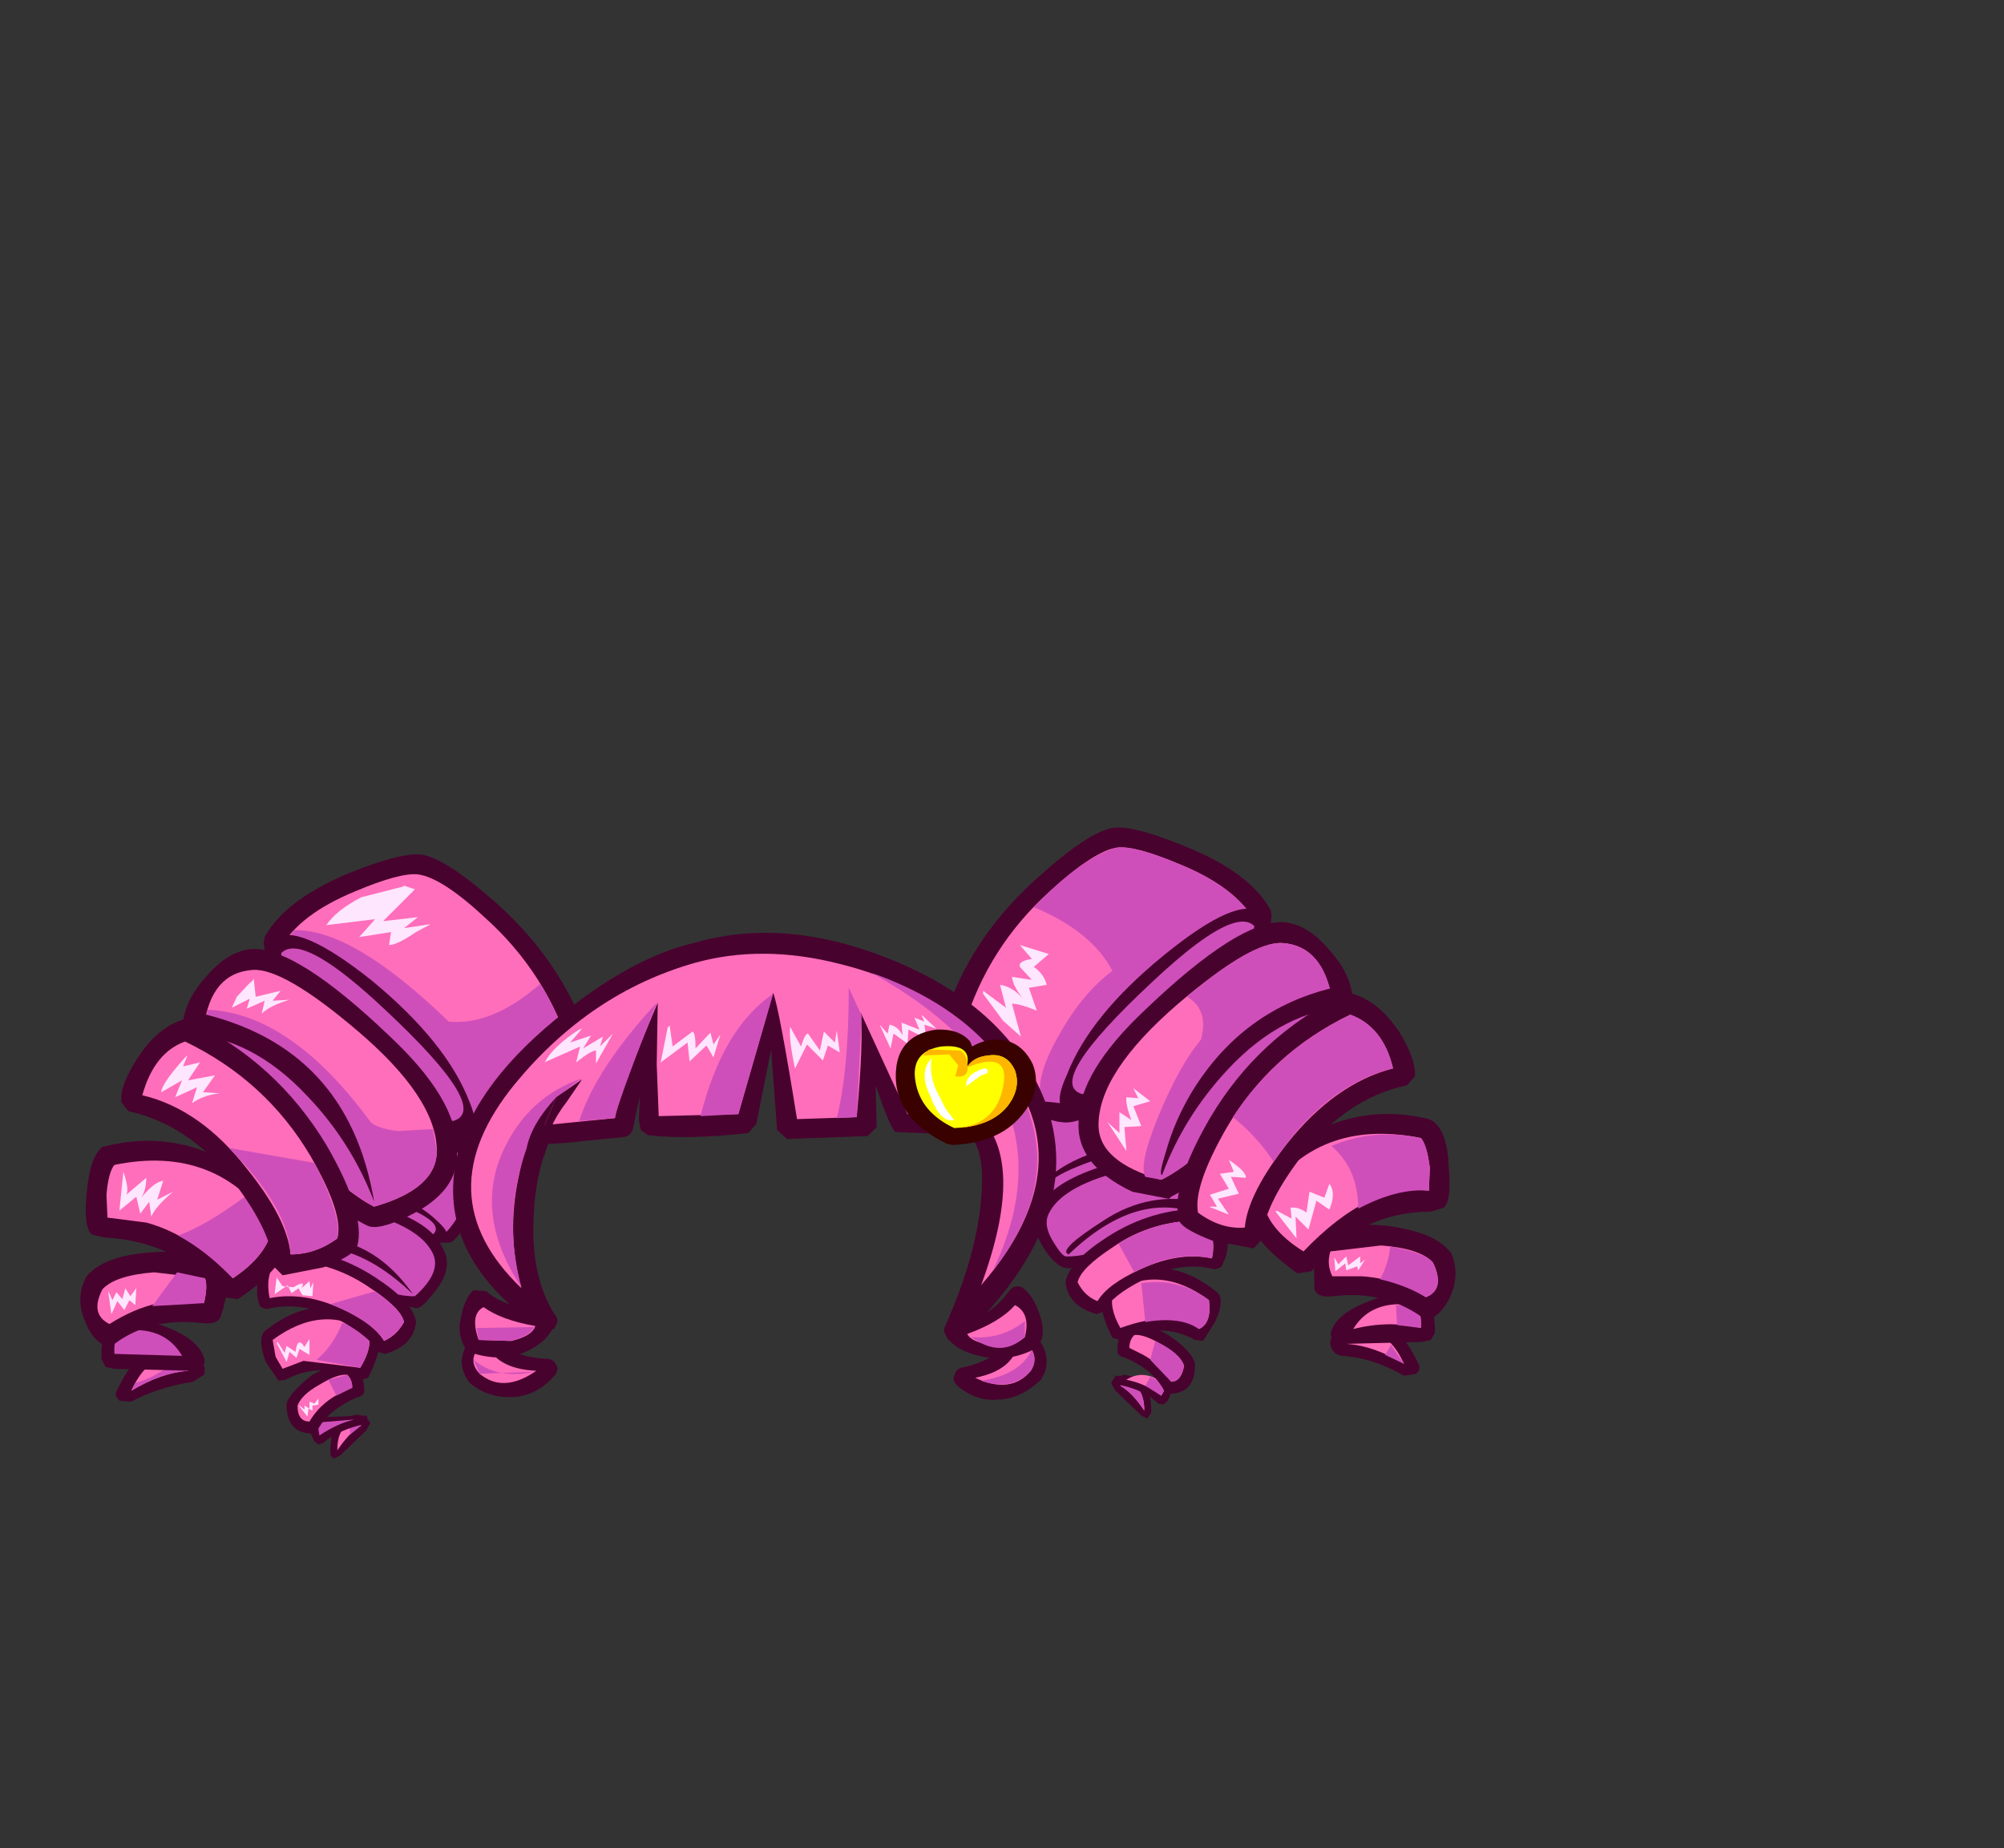 <svg xmlns:xlink="http://www.w3.org/1999/xlink" height="92.9" width="100.7" xmlns="http://www.w3.org/2000/svg"><rect width="100%" height="100%" fill="#333333" stroke="none"/><use height="31.7" transform="translate(4.05 41.6)" width="69.1" xlink:href="#a"/><defs><g id="a" fill-rule="evenodd"><path d="M-22.05 23.25q-.05-1.75 1.4-1.9l.25.1q.35.2.35.35l-.2.35-1.3 1.25-.3.15q-.2-.05-.2-.3" fill="#48022e" transform="translate(34.6 8.15)"/><path d="M-21.7 23.15q0-1.35 1-1.45l.2.2q-.6.35-1.2 1.25" fill="#ff6eba" transform="translate(34.6 8.15)"/><path d="m-20.7 21.7.2.2-.55.45-.05-.5.4-.15" fill="#cf4fba" transform="translate(34.6 8.15)"/><path d="m-22.95 21.5 2.7-.1q.1.1.05.25l-.2.2q-1.2.25-2.05.95l-.2.05-.2-.15q-.4-.75-.15-1.15l.05-.05" fill="#48022e" transform="translate(34.6 8.15)"/><path d="m-22.7 21.75 1.85-.15q-.85.2-1.75.8l-.1-.65" fill="#cf4fba" transform="translate(34.6 8.15)"/><path d="m-21 18.8.05.05q.6.4.6 1.25.05.3-.4.4-1.45.65-1.95 1.65l-.25.15q-1.3 0-1.3-1.45v-.05q.15-.55 1.3-1.45 1.3-.7 1.95-.55" fill="#48022e" transform="translate(34.6 8.15)"/><path d="M-23.7 20.9q.2-.55 1.1-1.05.9-.55 1.4-.5.25.25.25.65l-.75.35q-.9.5-1.4 1.35-.6 0-.6-.8" fill="#ff6eba" transform="translate(34.6 8.15)"/><path d="M-21.2 19.35q.25.25.25.65l-.8.4-.4-.8.95-.25" fill="#cf4fba" transform="translate(34.6 8.15)"/><path d="M-19.7 16.85q.45.85-.45 2.65l-.35.1q-2.05-.95-3.8 0l-.35.05-.65-.95q-.35-.95-.15-1.4l.05-.1q2.75-2.25 5.6-.45l.1.1" fill="#48022e" transform="translate(34.6 8.15)"/><path d="M-20.15 17.2q.25.75-.4 1.8l-2.85-.35-1.05.4-.35-.6-.15-.85q2.5-1.85 4.8-.4" fill="#ff6eba" transform="translate(34.6 8.15)"/><path d="M-20.15 17.2q.25.75-.4 1.8l-2.2-.4q.8-.65 1.3-1.85.75.15 1.3.45" fill="#cf4fba" transform="translate(34.6 8.15)"/><path d="m-14.25 8.7.05.1q.25.55-.55 2.1-.75 1.5-1.25 1.8l-2.25.05q-4.55-.85-5.65-2.65l-.05-.15q.05-1.2 1.3-2.65l1.6-1.4 2.65.3q2.5.75 4.15 2.5" fill="#48022e" transform="translate(34.6 8.15)"/><path d="M-23.4 10q.05-1.1 1.15-2.35.95-1.1 1.4-1.2l2.3.25q2.25.65 3.8 2.35.2.45-.55 1.75-.7 1.3-1.15 1.55l-3.3-.25q-2.85-.8-3.65-2.1" fill="#cf4fba" transform="translate(34.6 8.15)"/><path d="M-16.9 12.3q.85-.75-3.1-2-3.85-1.2-3.3.35l-.35-.05-.05-.7 3-.15q2.7.6 4 1.85.9.8.25 1l-1.2-.45.75.15" fill="#48022e" transform="translate(34.6 8.15)"/><path d="M-24.95 13.15v-.05q-.6-1.85.8-2.7 1.25-.6 4.6.5 2.5.75 3.1 2 .7 1.1-.5 2.45-.55.7-.8.65l-3.65-.85q-3-1-3.55-2" fill="#48022e" transform="translate(34.6 8.15)"/><path d="M-24.4 13q-.45-1.5.55-2.1l3.4.25q2.9.75 3.55 2.1.45.95-.9 2.15-.9.05-3.4-.8-2.7-.9-3.2-1.6" fill="#cf4fba" transform="translate(34.6 8.15)"/><path d="M-24.7 12.7q4.25-1.05 6.8 2.6-3.55-3.4-6.85-1.9-.3-.45.05-.7" fill="#48022e" transform="translate(34.6 8.15)"/><path d="m-19.3 18.3-.35-.1q-.45-.8-1.95-1.6-1.9-1-3.65-.55l-.3-.1q-.25-.4-.15-1.35.15-1.05.7-1.55l.2-.05q2.7-.05 5 1.45 1.85 1.2 2.05 2.2v.1q-.15 1.15-1.55 1.55" fill="#48022e" transform="translate(34.6 8.15)"/><path d="M-25.1 15.5q-.25-1.25.4-1.9 2.55-.05 4.6 1.35 1.6 1.05 1.75 1.75-.35.65-1 .95-.5-.85-2.1-1.6-1.95-.9-3.65-.55" fill="#ff6eba" transform="translate(34.6 8.15)"/><path d="M-19.8 15.15q1.35.95 1.45 1.55-.35.65-1 .95-.65-1.05-2.7-1.85l2.25-.65" fill="#cf4fba" transform="translate(34.6 8.15)"/><path d="m-24.85 15.3.1-.85.3.45.55.05q.65-.4.4.05l.4-.35.05.35.15-.3-.05.7-.5-.05-.2-.35-.35.25-.2-.4-.65.45m.5 2.95.1-.35.45.3q.1-.8.45-.25l.25-.4v.8l-.5-.3-.15.45-.35-.3-.15.5-.5-.95.05-.05.35.55m1.7 2.3v.3l-.3.05v.25l-.2-.1-.05.4-.4-.5v-.05l.25.2v-.2l.25.15v-.35l.25.1.2-.25" fill="#ffe6ff" transform="translate(34.6 8.15)"/><path d="m19.2 21.25-.2.3-.3-.15-1.3-1.25-.2-.35q0-.25.35-.35l.25-.1q1.45.15 1.4 1.9" fill="#48022e" transform="translate(34.6 8.15)"/><path d="M18.85 21.15q-.6-.9-1.2-1.25l.15-.2q1.05.1 1.05 1.45" fill="#ff6eba" transform="translate(34.6 8.15)"/><path d="M18.85 21.15q-.6-.9-1.2-1.25l.15-.2q1.05.1 1.05 1.45" fill="#cf4fba" transform="translate(34.6 8.15)"/><path d="m17.55 19.85-.2-.2q-.05-.15.05-.25l2.65.1.1.05q.25.4-.15 1.15l-.2.15-.25-.05q-.7-.7-2-.95" fill="#48022e" transform="translate(34.6 8.15)"/><path d="M19.8 19.75q.2.2-.1.65-.75-.6-1.75-.8.85-.55 1.85.15" fill="#ff6eba" transform="translate(34.6 8.15)"/><path d="m19.15 19.45.65.3q.2.2-.1.65l-.8-.5.25-.45" fill="#cf4fba" transform="translate(34.6 8.15)"/><path d="M21.4 18.8v.05q0 1.45-1.3 1.45l-.25-.15q-.55-1.05-1.95-1.65-.45-.1-.4-.4 0-.9.55-1.25l.1-.05q.7-.15 1.9.55 1.2.8 1.35 1.45" fill="#48022e" transform="translate(34.6 8.15)"/><path d="M20.85 18.9q-.15.8-.65.8-.5-.85-1.4-1.35l-.7-.35q0-.4.25-.65.5-.05 1.4.5.9.5 1.1 1.05" fill="#ff6eba" transform="translate(34.6 8.15)"/><path d="M19.4 17.65q1.25.6 1.45 1.25-.15.8-.65.8l-1.05-1.1.25-.95" fill="#cf4fba" transform="translate(34.6 8.15)"/><path d="m21.8 17.65-.4-.05q-1.7-.95-3.75 0l-.4-.1q-.9-1.8-.4-2.65l.1-.1q2.85-1.75 5.55.45l.1.1q.25.45-.2 1.4l-.6.95" fill="#48022e" transform="translate(34.6 8.15)"/><path d="M17.3 15.2q2.3-1.45 4.8.4.15 1.15-.5 1.45-1.35-1-3.95-.05-.6-1.05-.35-1.8" fill="#ff6eba" transform="translate(34.6 8.15)"/><path d="M22.1 15.6q.15 1.15-.5 1.45-.95-.65-2.7-.35l-.2-1.95q1.85-.3 3.4.85" fill="#cf4fba" transform="translate(34.6 8.15)"/><path d="m21.1 7.95-.05.15q-1.1 1.85-5.7 2.65l-2.2-.05q-.5-.3-1.25-1.8-.8-1.55-.6-2.1l.1-.1q1.65-1.75 4.15-2.5l2.6-.3q.55.15 1.65 1.4 1.25 1.45 1.3 2.65" fill="#48022e" transform="translate(34.6 8.15)"/><path d="M20.55 8q-.8 1.3-3.7 2.1l-3.25.25q-.45-.25-1.15-1.55-.75-1.3-.55-1.75 1.55-1.7 3.8-2.35l2.3-.25 1.4 1.2q1.1 1.3 1.15 2.35" fill="#cf4fba" transform="translate(34.6 8.15)"/><path d="m20.8 8.6-.35.05q.55-1.55-3.3-.35-3.95 1.25-3.1 2l.7-.15q-.55.75-1.2.45-.55-.25.3-1 1.3-1.25 4-1.85l3 .15-.05.7" fill="#48022e" transform="translate(34.6 8.15)"/><path d="M22.1 11.1v.05q-.55 1-3.55 2Q16 14 14.9 14l.1-.05q-.3.15-.95-.6-1.1-1.45-.45-2.45.6-1.2 3.05-2 3.45-1.1 4.65-.5 1.4.9.8 2.7" fill="#48022e" transform="translate(34.6 8.15)"/><path d="M21.55 11q-.5.7-3.2 1.6-2.5.85-3.4.8-.2.05-.65-.7-.55-.85-.25-1.45.65-1.35 3.55-2.1L21 8.9q1 .6.55 2.1" fill="#cf4fba" transform="translate(34.6 8.15)"/><path d="M21.85 10.7q.3.3.05.7-3.3-1.5-6.85 1.9-.6-.2 1.75-1.7 2.35-1.55 5.05-.9" fill="#48022e" transform="translate(34.6 8.15)"/><path d="m22.7 13.95-.3.1q-1.75-.45-3.65.55-1.5.75-2 1.6l-.3.1q-1.4-.4-1.55-1.55v-.1q.2-1 2.05-2.2 2.3-1.5 5-1.45l.2.05q1.45 1.3.55 2.9" fill="#48022e" transform="translate(34.6 8.15)"/><path d="M22.25 13.5q-1.65-.35-3.6.55-1.65.75-2.15 1.6-.65-.25-1-.95.15-.7 1.75-1.75 2-1.4 4.55-1.35.7.7.45 1.9" fill="#ff6eba" transform="translate(34.6 8.15)"/><path d="M21.8 11.6q.7.7.45 1.9-1.85-.4-3.9.7l-.8-1.45q1.95-1.2 4.25-1.15" fill="#cf4fba" transform="translate(34.6 8.15)"/><path d="M-32.75 20.1q1.35-2.95 3.75-1.95l.3.3q.45.45.3.9l-.55.35q-1.85.3-3.1 1l-.6-.05q-.3-.3-.1-.55" fill="#48022e" transform="translate(34.6 8.15)"/><path d="M-32.05 20.15q1-2.2 2.75-1.5l.1.5q-1.35.1-2.85 1" fill="#ff6eba" transform="translate(34.6 8.15)"/><path d="m-29.7 18.55.4.1.1.5q-1.35.1-2.85 1l.2-.4q.95-.2 2.15-1.2" fill="#cf4fba" transform="translate(34.6 8.15)"/><path d="m-32.95 19.05-.4-.1-.2-.4q-.05-1.6.65-1.95l.15-.05q1.05-.15 2.45.4 1.6.6 1.9 1.55.1.25-.1.5l-.5.15-3.95-.1" fill="#48022e" transform="translate(34.6 8.15)"/><path d="M-32.55 17.15q2.15-.3 3.05 1.25l-3.4-.1q-.05-.9.35-1.15" fill="#cf4fba" transform="translate(34.6 8.15)"/><path d="m-32.9 17.8-.55.05q-.6-.3-.95-1.25-.45-1.1.05-2.1l.05-.1q.9-1.05 3.25-1.2 2.55-.2 3.45.55l.15.15q.45.85-.1 2.5-.15.45-.95.35-2.6-.3-4.4 1.05" fill="#48022e" transform="translate(34.6 8.15)"/><path d="M-33.5 15.05q.65-.7 2.6-.85l2.55.3q.15.4-.05 1.25-2.3-.5-4.75 1.05-1-.5-.35-1.75" fill="#ff6eba" transform="translate(34.6 8.15)"/><path d="m-29.75 14.2 1.4.3q.15.4-.05 1.25l-2.6.15 1.25-1.7" fill="#cf4fba" transform="translate(34.6 8.15)"/><path d="M-27.15 8.7q2.1 1.1 3.15 2.75l.05.25q.1 1.95-2.75 3.85l-.7-.1q-2.25-2.8-6-3l-.65-.15q-.4-.4-.25-2 .15-1.9.8-2.4l.2-.05q3.25-.8 6.15.85" fill="#48022e" transform="translate(34.6 8.15)"/><path d="M-24.95 11.85q-.2 1.45-2 2.65-2.1-2.2-4.35-2.8l-1.95-.25-.05-1.15q.1-1.15.4-1.5 5.15-1.05 7.95 3.05" fill="#ff6eba" transform="translate(34.6 8.15)"/><path d="m-26.35 10.4 1.4 1.45q-.2 1.45-2 2.65-1.35-1.4-2.75-2.15 1.4-.5 3.35-1.95" fill="#cf4fba" transform="translate(34.6 8.15)"/><path d="m-9.05 2.6.1.3-1.85 2.7-1.45 1.1q1.05-2.4 3.2-4.1" fill="#48022e" transform="translate(34.6 8.15)"/><path d="M-8.9 3v.2q0 .85-1.9 2.4l1.85-2.7.05.1m-16.5-5.35.05-.3q1-1.85 4.2-3.2 2.6-1.05 3.65-.95 1.2.15 3.8 2.45 3.35 3 4.65 6.95-2.15 1.7-3.2 4.1-1.75 1.25-2.6 1.25-.9.25-3.55-1.65-6.6-4.75-7-8.65" fill="#48022e" transform="translate(34.6 8.15)"/><path d="M-24.55-2.1q.95-1.7 3.75-2.85 2.25-.95 3.15-.85 1.2.15 3.4 2.2 3.1 2.8 4.3 6.75l-.2.45-.75.9q-2.75 2.55-4.4 2.55-1.25.3-5-2.95-4-3.5-4.25-6.2" fill="#ff6eba" transform="translate(34.6 8.15)"/><path d="m-24.55-2.1.7-.9q2.95-.05 7.75 4.6 2.2.2 4.6-1.9 1 1.65 1.55 3.45l-.2.45-.75.9q-2.75 2.55-4.4 2.55-1.25.3-5-2.95-4-3.5-4.25-6.2" fill="#cf4fba" transform="translate(34.6 8.15)"/><path d="M-24.85-1q-.45.1-.55-.35-.15-.65.5-1.2 1.2-.9 4.95 2.1 3.75 3.1 4.9 6.1.75 1.85-.4 1.85-.8-.05-1.3-.8t-.25-.9l1.1.8q2-.55-3.4-5.6-5.2-4.9-5.55-2" fill="#48022e" transform="translate(34.6 8.15)"/><path d="M-28.3-.65q1.1-1.3 2.3-1.4 2.25-.1 6.95 4.4 3.35 3.15 3.35 5.6.25 2.25-2.7 3.55-1.3.6-1.8.35-1.7-.8-5.15-4.2-3.95-3.95-4.1-5.95v-.1Q-29.3.45-28.3-.65" fill="#48022e" transform="translate(34.6 8.15)"/><path d="M-28.4 1.85q.35-2.7 2.45-2.85 1.55-.1 5.25 3.05 4 3.4 4 6.05 0 1.9-3.15 2.8-1.45-.7-4.75-3.95-3.55-3.55-3.8-5.1" fill="#ff6eba" transform="translate(34.6 8.15)"/><path d="M-20.1 6.55q.25.4 1.45.55l1.75-.1.2 1.1q0 1.9-3.15 2.8-1.45-.7-4.75-3.95-3.55-3.55-3.8-5.1l.2-.85q4.15.2 8.1 5.55" fill="#cf4fba" transform="translate(34.6 8.15)"/><path d="M-28.7 1.15q7.55 1.7 8.85 9.5-1.15-3-3.35-5.3-2.8-3-6.15-3.15 0-.9.65-1.05" fill="#48022e" transform="translate(34.6 8.15)"/><path d="m-29.45 1.5.35.05q4.35 2.1 6.85 6.25 2 3.45 1.55 5.1l-.1.15q-.3.4-1.6.9l-2.05.4-.45-.45q-.1-1.7-1.9-4.1-2.25-3-5.4-3.7l-.35-.45q-.1-.8.8-2.2 1-1.55 2.3-1.95" fill="#48022e" transform="translate(34.6 8.15)"/><path d="M-31.5 5.3q.6-2.15 2.15-2.7 4.05 1.95 6.3 5.75 1.7 2.95 1.35 4.15-1.1.8-2.35.8-.15-1.75-2.15-4.25Q-28.55 6-31.5 5.3" fill="#ff6eba" transform="translate(34.6 8.15)"/><path d="m-27.15 7.95 4.3.75q1.4 2.75 1.15 3.8-1.1.8-2.35.8-.1-2.35-3.1-5.35" fill="#cf4fba" transform="translate(34.6 8.15)"/><path d="M-22.25-3.25q.5-.75 1.75-1.4l2.15-.55-.05-.05.6.2-1.6 1.6 1.75-.2-.7.55 1.35-.2-.75.4q-.95.65-1.35.65l.1-.65-1.6.25.8-.9-2.45.3m-3.8 2.85v.05l.15-.2.1.9 1.25-.3-.4.5.85-.05q-1 .3-1.4.7l.15-.65-.9.4.15-.5-.9.45.25-.55.7-.75m-3.2 3.75-.2.5.85-.2-.6.9 1.35-.25-.6.85.85.05q-.85.1-1.4.5l.25-.8-1.1.5.35-.85-1.05.6q.05-.5 1.3-1.85v.05m-2.55 7.05-.85.7.2-1.95q.3.85.15 1.15l1-.85q0 .6-.25 1 .65-.8 1.1-.85l-.3.95.8-.4q-.85.7-1.1 1.25l-.1-.75-.45.6-.2-.85m-.55 4.6.25.4.3-.4-.05.85-.3-.25-.25.5-.35-.45-.3.65-.15-1.05v-.1l.2.45.2-.4.3.35.15-.55" fill="#ffe6ff" transform="translate(34.6 8.15)"/><path d="M32.6 18.75q.2.35-.1.55l-.6.1q-1.55-.9-3.1-1-.4-.05-.55-.4-.2-.4.3-.9l.3-.3q2.4-.95 3.75 1.95" fill="#48022e" transform="translate(34.6 8.15)"/><path d="M31.9 18.8q-1.5-.9-2.85-1-.15 0 .15-.5 1.75-.6 2.7 1.5" fill="#ff6eba" transform="translate(34.6 8.15)"/><path d="m31.25 17.85.65.95-.95-.45.3-.5" fill="#cf4fba" transform="translate(34.6 8.15)"/><path d="M28.85 17.8q-.3.1-.45-.15-.25-.25-.15-.5.3-.9 1.9-1.5 1.45-.6 2.45-.45l.15.1q.75.4.7 1.95l-.2.35-.45.1-3.95.1" fill="#48022e" transform="translate(34.6 8.15)"/><path d="M32.4 15.85q.4.2.35 1.15-1.6-.4-3.4.05.9-1.5 3.05-1.2" fill="#ff6eba" transform="translate(34.6 8.15)"/><path d="M32.4 15.85q.4.2.35 1.15l-1.2-.15-.05-1h.9" fill="#cf4fba" transform="translate(34.6 8.15)"/><path d="M28.35 15.4q-.8.1-.95-.35l-.05-2.45.1-.15q.9-.8 3.5-.6 2.4.3 3.2 1.25l.1.1q.45.95.05 2.05-.4.95-1 1.25l-.5-.05q-1.9-1.35-4.45-1.05" fill="#48022e" transform="translate(34.6 8.15)"/><path d="M33.35 13.7q.65 1.35-.35 1.75-1.5-.95-3.25-1.05H28.3q-.3-.6-.1-1.25l2.55-.3q1.95.15 2.6.85" fill="#ff6eba" transform="translate(34.6 8.15)"/><path d="M33.35 13.7q.65 1.35-.35 1.75-1-.6-2.3-.9.45-.85.5-1.65 1.7.3 2.15.8" fill="#cf4fba" transform="translate(34.6 8.15)"/><path d="m33.15 6.5.2.1q.75.55.8 2.35.15 1.65-.25 2l-.65.2q-3.6 0-6 3l-.7.1q-2.85-2-2.75-3.9l.05-.25q1.1-1.65 3.15-2.75 2.95-1.65 6.15-.85" fill="#48022e" transform="translate(34.6 8.15)"/><path d="M24.8 10.55q2.7-4.15 7.95-3.1.3.35.45 1.5l-.05 1.15q-2.95-.45-6.3 3.05Q25 12 24.8 10.55" fill="#ff6eba" transform="translate(34.6 8.15)"/><path d="M32.75 7.45q.3.35.45 1.5l-.05 1.15q-1.55-.15-3.55.9 0-2-1.35-3.15 2.1-.9 4.5-.4" fill="#cf4fba" transform="translate(34.6 8.15)"/><path d="M17.35-8.15q1.05-.1 3.7 1Q24.2-5.85 25.2-4l.05.3q-.4 3.95-7 8.7-2.5 1.85-3.55 1.65-1.05-.05-3.4-1.85-2.5-1.9-2.55-2.95v-.2q1.2-4.1 4.7-7.25 2.65-2.4 3.9-2.55" fill="#48022e" transform="translate(34.6 8.15)"/><path d="M14.1-4.95q2.25-2.05 3.4-2.2.9-.1 3.15.85 2.8 1.15 3.75 2.85-.25 2.75-4.25 6.25-3.7 3.25-5 2.95-.95-.05-3.1-1.55-2.2-1.55-2.25-2.4 1.2-3.95 4.3-6.75" fill="#ff6eba" transform="translate(34.6 8.15)"/><path d="M17.5-7.15q.9-.1 3.15.85 2.8 1.15 3.75 2.85-.25 2.75-4.25 6.25-3.7 3.25-5 2.95L13.7 5.6q-.4-1.1.85-3.3 1.2-2.15 2.7-3.25-1.05-2-3.95-3.2 2.45-2.55 4.2-3" fill="#cf4fba" transform="translate(34.6 8.15)"/><path d="M24.75-3.85q.7.45.5 1.15-.1.45-.55.35-.3-2.9-5.5 2-5.4 5.05-3.45 5.6l1.1-.8q-.3 1.7-1.55 1.7-1.2 0-.35-1.85 1.15-3 4.9-6.05 3.75-3.05 4.9-2.1" fill="#48022e" transform="translate(34.6 8.15)"/><path d="M25.85-3.4q1.2.1 2.3 1.4 1 1.1 1.15 2.25v.1q-.1 2-4.1 5.95-3.3 3.25-5 4.1l-.05.05-.05.05h-.05l-1.8-.35Q15.4 8.8 15.55 6.6q0-2.45 3.35-5.6 4.7-4.5 6.95-4.4" fill="#48022e" transform="translate(34.6 8.15)"/><path d="M28.3.55q-.25 1.55-3.8 5.1-3.3 3.2-4.8 3.9-3.15-.9-3.15-2.75 0-2.65 4-6.1 3.7-3.15 5.25-3.05 2.05.15 2.5 2.9" fill="#ff6eba" transform="translate(34.6 8.15)"/><path d="M28.3.55q-.25 1.55-3.8 5.1-3.3 3.2-4.8 3.9l-.8-.15q-.35-.6.7-3.15 1.05-2.5 2.1-3.75.4-1.5-.7-2.15 3.3-2.8 4.8-2.7 2.05.15 2.5 2.9" fill="#cf4fba" transform="translate(34.6 8.15)"/><path d="M21.2 5.2Q23.8.9 28.55-.15q.65 0 .65 1Q25.85 1 23.05 4q-2.2 2.35-3.3 5.3-.2.05.2-1.2.4-1.45 1.25-2.9" fill="#48022e" transform="translate(34.6 8.15)"/><path d="M31.65 2.1q.85 1.35.8 2.25l-.4.45q-3.1.65-5.4 3.7-1.8 2.4-1.9 4.05l-.4.45-2.1-.4q-1.3-.5-1.6-.9l-.05-.15q-.45-1.65 1.55-5.1Q24.6 2.3 28.95.2h.35q1.3.35 2.35 1.9" fill="#48022e" transform="translate(34.6 8.15)"/><path d="M31.35 3.95q-2.9.75-5.3 3.75-2 2.55-2.15 4.25-1.2.1-2.35-.75-.25-1.3 1.4-4.2 2.2-3.8 6.25-5.75 1.65.6 2.15 2.7" fill="#ff6eba" transform="translate(34.6 8.15)"/><path d="M31.35 3.95q-3.45.85-6 4.7-.8-1.25-2.05-2.25 2.2-3.35 5.9-5.15 1.65.6 2.15 2.7" fill="#cf4fba" transform="translate(34.6 8.15)"/><path d="m12.2-.65 1 .15-.6-.65q-.1-.3.6-.4l-.6-.7 1.45.45-.75.65q.5.35.65.9l-.9.15.4 1.15Q12.6.7 12.2.7l.45 1.65-.9-.8-1-1.35V.05L11.9.9l-.3-1.15q.65.1 1.15.7-.5-.65-.55-1.1m5.75 6.05.6.05-.25-.5.85.65-.85.25.4 1-.85.05.1 1.2L17 6.65l.6.55V6.15l.6.4q-.3-.8-.25-1.15m5.4 3.75-.25-.6q.9.6.85.9l-.75-.05.4.85-1.05.25.55.8-1-.4h.4l-.35-.6.95-.3-.45-.75.7-.1m2.9 2.35-.05-.55q.4-.05.8.25l.15-1.05.75.3.25-.7q.35.45 0 1.3l-.65-.45-.4 1.45-.65-.65.05 1.1-1.05-1.35.05-.05.75.4m3.45 2.25.25-.2-.35.55-.05-.2-.55.2-.05-.35-.5.4-.05-.7.2.35.4-.4.1.45.6-.45v.35" fill="#ffe6ff" transform="translate(34.6 8.15)"/><path d="m-.65 6.75-.4.45q-3.15.35-5.05.1l-.35-.25-.1-.5.05-1.2L-6.85 7q-.1.35-.45.4l-3 .3-.8.05q-.75 1.8-.75 4.35 0 2.6 1.15 4.35l.05.25-.15.35-.6.05q-5.25-3.6-4.35-8.4.7-3.65 5-7.2Q-7-1.6-3.8-2.35q4.45-1.3 9.6.7 5.2 2 7.4 5.85 3.65 6.45-3.55 13.35L9 17.6l-.2-.4V17q1.9-4.2 1.9-7.55 0-1.4-.6-2.15l-3.75-.15Q6.1 7 5.35 4.8l.05 2.1-.45.45L.9 7.5l-.5-.45L.1 3l-.75 3.75" fill="#48022e" transform="translate(34.6 8.15)"/><path d="M3.55-1.3q3.85.95 6.55 3.35 6.6 5.8.55 12.8 2.3-6.25-.15-8.55l-3.55-.05-2.35-5.1q.15 1.45-.2 5.25l-3 .1Q.5.9.2.15l-1.75 6.1-4 .1-.1-2.6.05-3.1q-1.95 4.6-2.15 5.8l-4 .4q-.5.8-.85 2.6-.6 2.85.15 5.55-4.9-4.7-.3-10.3 3.75-4.55 9-6.05 3.4-.95 7.3.05" fill="#ff6eba" transform="translate(34.6 8.15)"/><path d="M-12.45 14.95q-2.45-3.7-.85-7 1.25-2.6 3.9-3.5-2.4 1.5-3.15 4.75-.7 2.8.1 5.75m2.9-8.35q.85-2.65 3.9-5.95-2.05 5.25-2.1 5.8l-1.8.15m8-.35-1.9.1Q-2.35 1.95.2.2l-1.75 6.05m6.2-4.95L4.4 6.4l-1 .05Q4 4 4-.1l.65 1.4m2.3 1.4Q9.5 5.15 9.8 6.3l-1.25.05q-.2-1.7-1.6-3.65" fill="#cf4fba" transform="translate(34.6 8.15)"/><path d="M12.55 5q2.35 4.5-1.3 9.1Q15.6 4.95 5.15-.85q5.35 1.9 7.4 5.85" fill="#cf4fba" transform="translate(34.6 8.15)"/><path d="m-12 8.5-.2-.45q.2-1.25 1.5-2.65L-12 8.5" fill="#48022e" transform="translate(34.6 8.15)"/><path d="M-11.85 8.55-12 8.5l1.3-3.1 1.3-.9-.75 1.1q-1.05 1.35-1.1 2.55-.1.5-.6.4M7.5 3.3q.15-.2 1.55 1.2 1.5 1.4 1.9 2.35.2.5-.25.65-.35.15-.55-.35Q9.2 4.85 7.5 3.3m-21.2 13.95q.4 1.2 2.55 1.3.3 0 .45.3.15.2-.05.5-.8.95-1.9 1.1-1.35.15-2.35-.65l-.05-.05q-.4-.5-.4-1.1.1-.95.95-1.65l.45-.05.35.3" fill="#48022e" transform="translate(34.6 8.15)"/><path d="M-14.25 17.65q.45 1.4 2.55 1.5-1.65 1.15-2.85.15-.75-.8.3-1.65" fill="#ff6eba" transform="translate(34.6 8.15)"/><path d="M-14.85 18.6q1.2 1 3.05.6l-2.75.1-.3-.7" fill="#cf4fba" transform="translate(34.6 8.15)"/><path d="m-11.3 16.15.5.15q.25.25.1.5l-.5.7-.55-1.35h.45" fill="#48022e" transform="translate(34.6 8.15)"/><path d="M-14.2 15.15q.65.65 2.45 1l.55 1.35q-1.55 1.45-3.75.75l-.25-.15q-.4-.5-.35-1.3.2-1.3.7-1.7l.65.05" fill="#48022e" transform="translate(34.6 8.15)"/><path d="M-14.6 17.6q-.45-1.3.25-1.65.9.65 2.6.95-.15.5-1.2.75l-1.65-.05" fill="#ff6eba" transform="translate(34.6 8.15)"/><path d="m-14.7 17 2.9-.05q-.2.45-1.2.7l-1.6-.05-.1-.6" fill="#cf4fba" transform="translate(34.6 8.15)"/><path d="M9.45 19.9q-.25-.25-.15-.5.1-.35.35-.4 2.1-.45 2.3-1.7.1-.35.3-.4h.45q.95.5 1.2 1.4.15.7-.2 1.2v.05q-1 1-2.2 1.05-1.1.1-2.05-.7" fill="#48022e" transform="translate(34.6 8.15)"/><path d="M13.15 19.15q-1 1.2-2.8.35 2.05-.4 2.2-1.95 1.15.6.6 1.6" fill="#ff6eba" transform="translate(34.6 8.15)"/><path d="M10.65 19.65q1.95-.3 2.55-1.55.3.55-.05 1.05-.95 1.05-2.5.5" fill="#cf4fba" transform="translate(34.6 8.15)"/><path d="M8.9 17.4q-.15-.25 0-.5l.5-.25q1.55 0 2.65-1.5.25-.35.65-.2.6.4.95 1.55.25.85-.1 1.35l-.2.2q-1.35.7-2.8.35-1.25-.3-1.65-1" fill="#48022e" transform="translate(34.6 8.15)"/><path d="M12.35 15.85q.8.4.5 1.6-.45.45-1.6.4-1.05-.1-1.3-.55 1.65-.6 2.4-1.45" fill="#ff6eba" transform="translate(34.6 8.15)"/><path d="M10.15 17.45q1.5.15 2.7-.8v.8q-1.2 1.1-2.7 0" fill="#cf4fba" transform="translate(34.6 8.15)"/><path d="m-9.55 2 .15-.05-.6.7 1.05-.35-.4.65 1-.6-.15.5.65-.65-.85 1.5v-.65q-.25 0-1 .6l.2-.8-1.8.8.05-.05q.4-.75 1.7-1.6m5.7.1q.15.05.15.85l.75-.8.15.6.35-.5-.35 1.15-.35-.6-.85.8-.1-.95-1.35 1 .35-1.75.1-.1.15 1.05 1-.75m6.4.95.2-.95.55.55.1-.6.15 1.1-.6-.35-.25.75-.8-.8-.6 1.2q-.3-1.35-.25-2v-.1l.55 1q.2-.65.35-.65l.6.85M7.8 1.6l-.15-.35.75.7-.6-.2.1.7L7 2l-.05.7-.7-.5-.15.75-.55-1.2.4.45.1-.45q.45.1.65.55l-.05-.65.9.35-.25-.6.5.2" fill="#ffe6ff" transform="translate(34.6 8.15)"/><path d="M10.2 2.85q.6-.35 1.2-.35 1.25 0 1.85 1.25.45 1.2-.4 2.35Q11.7 7.7 9.2 7.8l-.25-.05Q6.05 6.35 6.4 3.8q.25-1.55 2-1.8 1.15-.05 1.7.6l.1.25" fill="#3a0101" transform="translate(34.6 8.15)"/><path d="M9.3 6.95q-1.7-.8-1.95-2.35-.25-1.5 1.3-1.75 1.65-.15 1.25 1.1.3-.55 1.1-.65.95-.15 1.35.75.3.85-.3 1.7-.8 1.1-2.75 1.2" fill="#ff0" transform="translate(34.6 8.15)"/><path d="M9.55 6.95q1.85-.25 2.2-2.05.4-1.9-1.8-1 .3-.55 1.1-.6.9-.1 1.3.75.3.85-.3 1.7-.75 1.05-2.5 1.2" fill="#ffb600" transform="translate(34.6 8.15)"/><path d="m7.7 3.3.35-.3 1.55.05q.35.25.35.65.15.75-.6.65l.15-.55-.45-.55-1.35.05" fill="#ffb600" transform="translate(34.6 8.15)"/><path d="M8.15 3.45v.05q-.1.9.3 1.65l.4.8.45.6q-.7.15-1.2-1.2-.6-1.2.05-1.9m2.65.5q.25 0 .15.25l-.3.1-.75.55q-.05-.6.9-.9" fill="#fff" transform="translate(34.6 8.15)"/></g></defs></svg>
